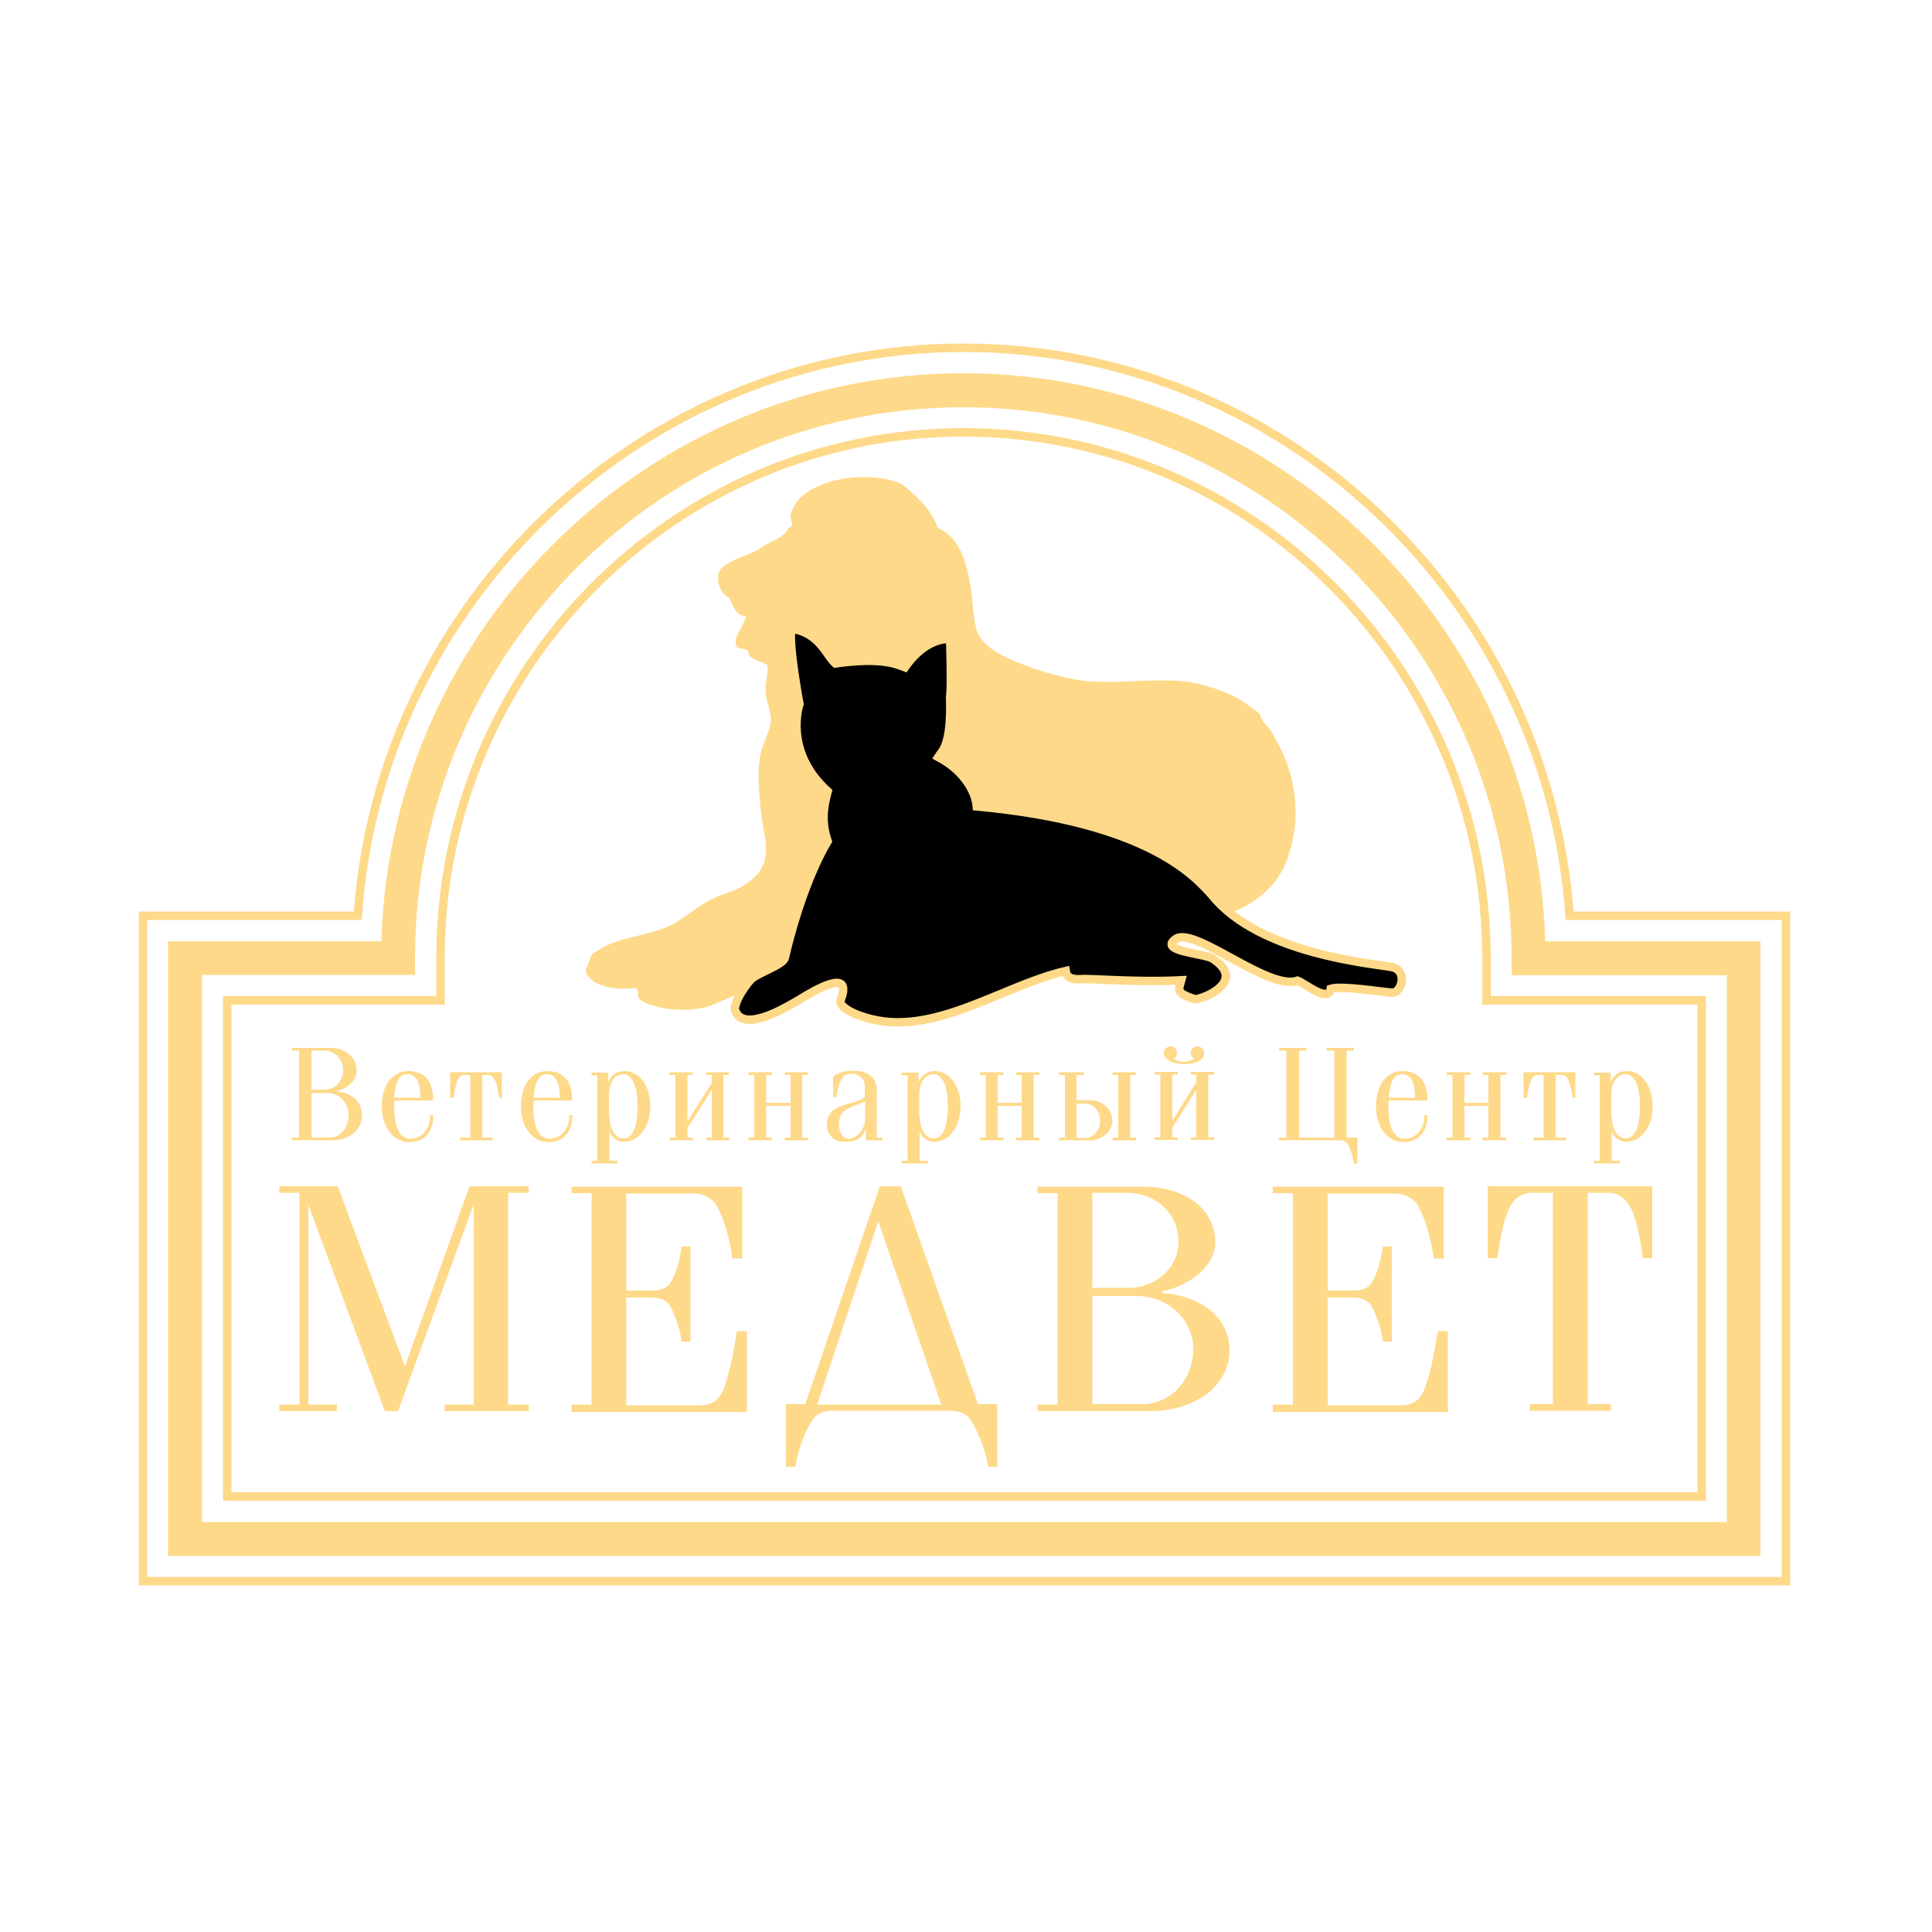 <svg width="500" height="500" viewBox="0 0 500 500" fill="none" xmlns="http://www.w3.org/2000/svg">
<path fill-rule="evenodd" clip-rule="evenodd" d="M86.1 295.099H75.5V294.399H77.4V271.899H75.5V271.199H85.4C89.5 271.199 92.3 273.599 92.3 277.099C92.3 279.499 90.2 281.599 87.3 282.299V282.499C91.2 282.899 93.7 285.199 93.7 288.599C93.7 292.399 90.5 295.099 86.1 295.099ZM83.8 271.899H80.6V281.999H84C86.8 281.999 88.8 279.699 88.8 277.099C88.9 274.599 87.1 271.899 83.8 271.899ZM84.8 282.899H80.6V294.399H85.3C88.1 294.399 90.2 291.799 90.2 288.499C90.2 285.599 88 282.899 84.8 282.899Z" fill="#FED989"/>
<path fill-rule="evenodd" clip-rule="evenodd" d="M102.101 284.799C102.001 285.499 102.001 285.999 102.001 285.999C102.001 292.299 103.701 294.699 106.201 294.699C109.201 294.699 111.301 291.999 111.301 289.099V288.599H112.101V289.099C112.101 292.799 109.801 295.599 106.001 295.599C101.801 295.599 98.801 291.699 98.801 286.299C98.801 280.799 101.601 277.199 105.601 277.199C109.501 277.199 112.101 279.299 112.101 284.799H102.101ZM105.401 277.999C103.601 277.999 102.301 279.599 102.001 284.099H108.801C108.801 279.399 107.301 277.999 105.401 277.999Z" fill="#FED989"/>
<path fill-rule="evenodd" clip-rule="evenodd" d="M129.2 284.1C129 282.6 128.6 280.5 128 279.4C127.6 278.6 127.1 278.2 126.5 278.2H124.8V294.4H127.5V295.1H119V294.4H121.7V278.2H120C119.5 278.2 118.9 278.6 118.5 279.4C118 280.5 117.5 282.7 117.4 284.1H116.5V277.5H129.9V284.1H129.2Z" fill="#FED989"/>
<path fill-rule="evenodd" clip-rule="evenodd" d="M138.101 284.799C138.001 285.499 138.001 285.999 138.001 285.999C138.001 292.299 139.701 294.699 142.201 294.699C145.201 294.699 147.301 291.999 147.301 289.099V288.599H148.101V289.099C148.101 292.799 145.801 295.599 142.001 295.599C137.801 295.599 134.801 291.699 134.801 286.299C134.801 280.799 137.601 277.199 141.601 277.199C145.401 277.199 148.101 279.299 148.101 284.799H138.101ZM141.501 277.999C139.701 277.999 138.401 279.599 138.101 284.099H144.901C144.901 279.399 143.301 277.999 141.501 277.999Z" fill="#FED989"/>
<path fill-rule="evenodd" clip-rule="evenodd" d="M161.4 295.499C159.7 295.499 158.4 294.399 157.7 292.899V300.399H159.8V301.099H153.1V300.399H154.6V278.299H153.1V277.599H157.4V279.999C158.3 278.299 159.4 277.199 161.6 277.199C165.7 277.199 168.3 281.299 168.3 286.299C168.3 291.699 165.3 295.499 161.4 295.499ZM157.7 288.699C157.7 292.099 159.2 294.599 161.3 294.599C163.6 294.599 165 292.099 165 286.199C165 280.899 163.5 277.999 161.3 277.999C159.4 277.999 157.6 279.699 157.6 283.499V288.699H157.7Z" fill="#FED989"/>
<path fill-rule="evenodd" clip-rule="evenodd" d="M182.801 295.1V294.4H184.201V282L177.901 292V294.4H179.301V295.1H173.301V294.4H174.801V278.2H173.301V277.5H179.301V278.2H177.901V290.2L184.201 280.3V278.2H182.801V277.5H188.701V278.2H187.201V294.4H188.701V295.1H182.801Z" fill="#FED989"/>
<path fill-rule="evenodd" clip-rule="evenodd" d="M204.599 286.2H198.299V294.4H199.799V295.1H193.699V294.4H195.199V278.2H193.699V277.5H199.799V278.2H198.299V285.4H204.599V278.2H203.099V277.5H209.099V278.2H207.599V294.4H209.099V295.1H203.099V294.4H204.599V286.2Z" fill="#FED989"/>
<path fill-rule="evenodd" clip-rule="evenodd" d="M224.1 295.1V292.3C223 294.4 222 295.5 218.5 295.5C215.8 295.5 214 293.7 214 291.1C214 285.1 221.5 286.2 223.8 283.9V281.1C223.8 279.3 222.4 277.9 220.5 277.9C219.4 277.9 218.5 278.1 218 279C217.3 279.9 216.7 281.8 216.5 283.9H215.6V278.7C216.8 277.5 218.9 277.1 220.7 277.1C223.8 277.1 226.9 278.2 226.9 282.1V294.4H228.4V295.1H224.1ZM219.6 286.8C218.2 287.5 217.1 288.7 217.1 291C217.1 292.9 218 294.7 219.7 294.7C221.4 294.7 223.9 292.7 223.9 289.4V285C222.6 285.7 221 286.1 219.6 286.8Z" fill="#FED989"/>
<path fill-rule="evenodd" clip-rule="evenodd" d="M241.7 295.499C240 295.499 238.7 294.399 238 292.899V300.399H240.1V301.099H233.4V300.399H234.9V278.299H233.4V277.599H237.7V279.999C238.6 278.299 239.7 277.199 241.9 277.199C246 277.199 248.6 281.299 248.6 286.299C248.6 291.699 245.6 295.499 241.7 295.499ZM238 288.699C238 292.099 239.5 294.599 241.6 294.599C243.9 294.599 245.3 292.099 245.3 286.199C245.3 280.899 243.8 277.999 241.6 277.999C239.7 277.999 237.9 279.699 237.9 283.499V288.699H238Z" fill="#FED989"/>
<path fill-rule="evenodd" clip-rule="evenodd" d="M264.4 286.2H258.2V294.4H259.7V295.1H253.6V294.4H255.1V278.2H253.6V277.5H259.7V278.2H258.2V285.4H264.4V278.2H262.9V277.5H269V278.2H267.5V294.4H269V295.1H262.9V294.4H264.4V286.2Z" fill="#FED989"/>
<path fill-rule="evenodd" clip-rule="evenodd" d="M282.1 295.1H274.1V294.4H275.6V278.2H274V277.5H280.5V278.2H278.6V284.7H282.1C285.3 284.7 287.9 287.1 287.9 290C287.9 292.8 285.3 295.1 282.1 295.1ZM280.8 285.6H278.6V294.5H280.8C283 294.5 284.7 292.5 284.7 290.1C284.7 287.6 283 285.6 280.8 285.6ZM289.4 278.2H287.9V277.5H294V278.2H292.5V294.4H294V295.1H287.9V294.4H289.4V278.2Z" fill="#FED989"/>
<path fill-rule="evenodd" clip-rule="evenodd" d="M308.201 295.1V294.4H309.601V282L303.401 291.9V294.3H304.801V295H298.801V294.3H300.301V278.1H298.801V277.4H304.801V278.1H303.401V290L309.601 280.1V278.1H308.201V277.4H314.201V278.1H312.701V294.3H314.201V295H308.201V295.1ZM306.501 275.4C303.501 275.4 301.201 274.2 301.201 272.6C301.201 271.6 302.001 270.8 302.901 270.8C303.901 270.8 304.601 271.6 304.601 272.6C304.601 273.2 304.201 273.8 303.701 273.9C304.001 274.4 305.501 274.8 306.401 274.8C307.401 274.8 308.601 274.4 309.101 273.9C308.601 273.8 308.201 273.2 308.201 272.6C308.201 271.6 308.901 270.8 309.901 270.8C310.901 270.8 311.601 271.6 311.601 272.6C311.801 274.3 309.501 275.4 306.501 275.4Z" fill="#FED989"/>
<path fill-rule="evenodd" clip-rule="evenodd" d="M345.2 271.899H343.3V271.199H350.4V271.899H348.5V294.399H351.3V301.099H350.4C350.1 299.399 349.6 297.699 348.9 296.299C348.6 295.599 347.8 295.099 347 295.099H331V294.399H332.9V271.899H331V271.199H338.1V271.899H336.2V294.399H345.3V271.899H345.2Z" fill="#FED989"/>
<path fill-rule="evenodd" clip-rule="evenodd" d="M359.4 284.799C359.3 285.499 359.3 285.999 359.3 285.999C359.3 292.299 361 294.699 363.5 294.699C366.5 294.699 368.6 291.999 368.6 289.099V288.599H369.4V289.099C369.4 292.799 367 295.599 363.3 295.599C359.1 295.599 356.1 291.699 356.1 286.299C356.1 280.799 358.9 277.199 362.9 277.199C366.8 277.199 369.4 279.299 369.4 284.799H359.4ZM362.8 277.999C361 277.999 359.7 279.599 359.4 284.099H366.2C366.2 279.399 364.7 277.999 362.8 277.999Z" fill="#FED989"/>
<path fill-rule="evenodd" clip-rule="evenodd" d="M385.2 286.2H379V294.4H380.5V295.1H374.4V294.4H375.9V278.2H374.4V277.5H380.5V278.2H379V285.4H385.2V278.2H383.7V277.5H389.8V278.2H388.3V294.4H389.8V295.1H383.7V294.4H385.2V286.2Z" fill="#FED989"/>
<path fill-rule="evenodd" clip-rule="evenodd" d="M407.001 284.1C406.801 282.6 406.401 280.5 405.801 279.4C405.401 278.6 404.901 278.2 404.301 278.2H402.601V294.4H405.301V295.1H396.801V294.4H399.501V278.2H397.801C397.301 278.2 396.701 278.6 396.301 279.4C395.801 280.5 395.301 282.7 395.201 284.1H394.301V277.5H407.701V284.1H407.001Z" fill="#FED989"/>
<path fill-rule="evenodd" clip-rule="evenodd" d="M420.8 295.499C419.1 295.499 417.8 294.399 417.1 292.899V300.399H419.2V301.099H412.5V300.399H414V278.299H412.5V277.599H416.8V279.999C417.7 278.299 418.8 277.199 421 277.199C425.1 277.199 427.7 281.299 427.7 286.299C427.7 291.699 424.7 295.499 420.8 295.499ZM417.1 288.699C417.1 292.099 418.6 294.599 420.7 294.599C423 294.599 424.4 292.099 424.4 286.199C424.4 280.899 422.9 277.999 420.7 277.999C418.8 277.999 417 279.699 417 283.499V288.699H417.1Z" fill="#FED989"/>
<path d="M406.2 237C400.5 155.2 331.9 90 249.4 90C166.9 90 98.2 155.2 92.6 237H37V409.2H462.2V237H406.2Z" stroke="#FED989" stroke-width="2.188" stroke-miterlimit="22.926"/>
<path d="M249.301 111.9C323.901 111.9 384.701 172.9 384.701 247.9V258.9H440.401V387.3H58.801V258.9H114.001V247.9C114.001 173 174.701 111.9 249.301 111.9Z" stroke="#FED989" stroke-width="2.188" stroke-miterlimit="22.926"/>
<path fill-rule="evenodd" clip-rule="evenodd" d="M399.9 243.6C397.6 162.3 330.5 96.6 249.3 96.6C168.1 96.6 101 162.3 98.7 243.6H43.5V402.7H455.6V243.6H399.9ZM249.3 105.4C327.6 105.4 391.2 169.4 391.2 248V252.4H446.9V393.9H52.3V252.3H107.4V247.9C107.4 169.3 171.1 105.4 249.3 105.4Z" fill="#FED989"/>
<path fill-rule="evenodd" clip-rule="evenodd" d="M151.699 251.9C151.699 251.4 151.699 251 151.699 250.5C152.399 249.7 152.599 247.9 153.099 247.2C153.599 246.4 154.699 246.1 155.899 245.3C160.399 242.6 167.399 242.2 173.099 239.7C176.399 238.3 180.399 234.5 184.199 232.7C186.999 231.3 189.799 230.8 192.099 229.4C194.699 227.8 196.899 225.9 197.699 223.3C198.899 219.5 197.799 216.2 197.199 212.1C196.499 206.6 195.899 200.4 196.699 195.8C197.299 192.4 199.399 189.1 199.499 186.5C199.599 184 198.199 181.5 198.099 178.6C197.999 176.5 198.899 174.6 198.599 172.1C196.999 171.3 195.399 170.8 193.999 169.8C193.699 169.6 193.799 168.6 193.499 168.4C192.699 167.8 190.999 168 190.599 167.2C189.999 165.9 190.699 164.5 191.299 163.3C191.499 163 193.399 159.6 192.999 159.5C190.299 159.3 189.799 156.8 188.799 154.8C186.399 153.6 185.399 150.6 185.999 148.3C186.699 145.7 191.599 144.5 195.299 142.7C196.199 142.3 196.899 141.7 197.599 141.3C199.899 140 203.299 138.8 204.099 136.6C205.899 136.2 204.399 134.7 204.599 133.3C206.499 124.4 222.899 121.4 232.499 124.9C233.899 125.4 235.199 126.8 236.199 127.7C239.099 130.2 241.499 133.2 242.699 136.6C248.199 139 249.899 144.9 251.099 151.1C251.799 155 251.799 160.9 252.999 163.7C254.699 167.7 259.799 170.1 265.099 172.1C269.499 173.8 276.399 175.9 281.799 176.3C290.199 176.9 298.499 175.6 305.899 176.3C311.599 176.8 318.899 179.5 322.199 181.9C323.499 182.9 325.099 183.8 325.899 184.7C326.299 185.1 326.299 185.9 326.799 186.6C327.699 187.8 328.499 188.4 329.099 189.4C330.699 192.2 332.399 195.4 333.299 198.3C335.799 205.9 335.799 212.6 334.199 218.8C333.299 222.3 332.699 223.9 330.999 226.7C328.999 229.9 325.399 232.9 322.199 234.6C318.199 236.8 310.199 239.6 304.099 239.3C300.999 239.1 300.799 238.3 299.499 237.9C298.799 237.7 297.899 237.9 297.199 237.9C294.699 237.8 291.799 238.4 289.299 238.8C278.499 240.5 269.899 244.9 257.699 243C258.099 246.4 256.999 250.6 254.899 251.9C252.499 253.4 242.099 253.4 238.199 253.8C237.399 253.9 236.599 253.8 235.899 253.8C222.399 254 208.099 254.6 195.999 256.1C191.599 256.7 189.999 257.7 187.199 258.9C185.499 259.6 183.699 260.4 182.099 260.8C175.699 262.1 168.099 260.8 165.399 258.5C164.799 257.7 165.599 255.5 163.999 255.7C159.399 256.3 153.599 255.4 151.699 251.9Z" fill="#FED989"/>
<path fill-rule="evenodd" clip-rule="evenodd" d="M190.799 258.799C191.699 256.799 193.299 254.599 194.299 253.499C195.799 251.899 202.699 249.699 203.099 247.899C206.999 231.299 211.999 221.299 214.199 217.699C212.499 212.799 213.099 208.799 214.199 204.799C202.599 194.299 206.899 182.199 206.899 182.199C206.899 182.199 203.999 166.899 204.799 162.699C212.099 163.699 213.799 169.599 216.199 171.699C228.199 169.999 232.099 171.899 234.199 172.699C239.899 164.499 245.899 165.399 245.899 165.399C245.899 165.399 246.299 177.799 245.899 180.299C246.299 193.299 243.699 194.399 242.799 195.899C250.199 199.799 252.599 205.699 252.799 208.699C297.399 212.799 309.399 226.999 313.599 231.599C325.899 247.099 355.999 249.399 360.299 250.299C364.499 251.299 362.599 257.099 360.299 256.899C357.999 256.799 347.299 254.999 344.399 255.899C343.799 259.599 337.899 254.599 335.799 253.799C328.299 256.499 309.199 239.699 304.299 242.999C299.499 246.299 312.199 246.699 313.999 248.199C322.799 254.099 311.099 258.699 309.199 258.599C304.199 256.899 304.999 256.299 305.699 253.699C293.999 254.299 282.599 253.199 279.799 253.399C276.999 253.599 275.999 252.699 275.799 251.299C259.499 254.999 241.399 268.599 224.199 263.299C222.499 262.799 220.599 262.099 219.099 261.099C216.199 259.099 218.099 258.799 218.199 256.099C218.499 250.999 207.799 258.099 206.399 258.899C203.599 260.499 192.499 267.299 190.299 261.499C189.999 261.199 190.299 259.999 190.799 258.799Z" fill="black"/>
<path d="M190.799 258.799C191.699 256.799 193.299 254.599 194.299 253.499C195.799 251.899 202.699 249.699 203.099 247.899C206.999 231.299 211.999 221.299 214.199 217.699C212.499 212.799 213.099 208.799 214.199 204.799C202.599 194.299 206.899 182.199 206.899 182.199C206.899 182.199 203.999 166.899 204.799 162.699C212.099 163.699 213.799 169.599 216.199 171.699C228.199 169.999 232.099 171.899 234.199 172.699C239.899 164.499 245.899 165.399 245.899 165.399C245.899 165.399 246.299 177.799 245.899 180.299C246.299 193.299 243.699 194.399 242.799 195.899C250.199 199.799 252.599 205.699 252.799 208.699C297.399 212.799 309.399 226.999 313.599 231.599C325.899 247.099 355.999 249.399 360.299 250.299C364.499 251.299 362.599 257.099 360.299 256.899C357.999 256.799 347.299 254.999 344.399 255.899C343.799 259.599 337.899 254.599 335.799 253.799C328.299 256.499 309.199 239.699 304.299 242.999C299.499 246.299 312.199 246.699 313.999 248.199C322.799 254.099 311.099 258.699 309.199 258.599C304.199 256.899 304.999 256.299 305.699 253.699C293.999 254.299 282.599 253.199 279.799 253.399C276.999 253.599 275.999 252.699 275.799 251.299C259.499 254.999 241.399 268.599 224.199 263.399C222.499 262.899 220.599 262.199 219.099 261.199C216.199 259.199 218.099 258.899 218.199 256.199C218.499 251.099 207.799 258.199 206.399 258.999C203.599 260.599 192.499 267.399 190.299 261.599C189.999 261.199 190.299 259.999 190.799 258.799Z" stroke="#FED989" stroke-width="2.187" stroke-miterlimit="22.926"/>
<path fill-rule="evenodd" clip-rule="evenodd" d="M115.101 365.2V363.5H122.601V311.7L103.001 365.2H99.601L79.801 311.8V363.5H87.201V365.2H72.301V363.5H77.501V308.7H72.301V307H87.401L104.801 353.6L121.501 307H136.801V308.7H131.501V363.5H136.801V365.2H115.101Z" fill="#FED989"/>
<path fill-rule="evenodd" clip-rule="evenodd" d="M147.9 365.2V363.5H153.1V308.8H147.9V307.1H192.1V325.7H189.6C188.8 320.9 187.7 316 185.4 311.9C184.5 310.3 182 308.9 179.8 308.9H162.1V334H168.8C171 334 172.7 333.3 173.5 332C175 329.7 176 325.7 176.4 322.6H178.7V347.2H176.4C176 344 174.7 340.4 173.5 338.1C172.7 336.7 171.1 335.8 168.8 335.8H162.1V363.7H181.3C184.3 363.7 186.4 362.1 187.4 359.1C188.8 355.3 189.8 350.4 190.7 344.5H193.3V365.4H147.9V365.2Z" fill="#FED989"/>
<path fill-rule="evenodd" clip-rule="evenodd" d="M227.7 307H233.1L253.1 363.4H258.1V379.6H255.8C255 375.4 253.4 371.2 251.5 367.9C250.4 365.9 248.2 365.1 246 365.1H215.2C213 365.1 211.1 366 210 367.9C208 371.2 206.6 375.3 205.8 379.6H203.4V363.4H208.4L227.7 307ZM227.3 316.1L211.5 363.5H243.6L227.3 316.1Z" fill="#FED989"/>
<path fill-rule="evenodd" clip-rule="evenodd" d="M297.5 365.2H268.5V363.5H273.7V308.8H268.5V307.1H295.6C306.9 307.1 314.5 313 314.5 321.5C314.5 327.3 308.8 332.4 300.8 334.2V334.6C311.3 335.5 318.2 341.2 318.2 349.4C318.2 358.5 309.5 365.2 297.5 365.2ZM291.4 308.7H282.7V333.3H291.9C299.6 333.3 305 327.7 305 321.4C305.1 315.2 300.3 308.7 291.4 308.7ZM294.1 335.4H282.7V363.4H295.5C303.2 363.4 308.8 357 308.8 349.1C308.9 342 302.7 335.4 294.1 335.4Z" fill="#FED989"/>
<path fill-rule="evenodd" clip-rule="evenodd" d="M329.4 365.2V363.5H334.6V308.8H329.4V307.1H373.6V325.7H371.1C370.3 320.9 369.2 316 366.9 311.9C366 310.3 363.5 308.9 361.3 308.9H343.6V334H350.3C352.5 334 354.2 333.3 355 332C356.5 329.7 357.5 325.7 357.9 322.6H360.2V347.2H357.9C357.5 344 356.2 340.4 355 338.1C354.2 336.7 352.6 335.8 350.3 335.8H343.6V363.7H362.7C365.7 363.7 367.8 362.1 368.8 359.1C370.2 355.3 371.2 350.4 372.1 344.5H374.7V365.4H329.4V365.2Z" fill="#FED989"/>
<path fill-rule="evenodd" clip-rule="evenodd" d="M401.8 308.7H396.5C393.8 308.7 391.6 310.4 390.6 312.7C388.8 316.5 388.2 321.4 387.5 325.6H385V307H427.6V325.6H425.2C424.5 321.4 423.9 316.4 422.1 312.7C420.9 310.4 419 308.7 416.2 308.7H410.9V363.4H416.9V365.1H395.9V363.4H401.9V308.7H401.8Z" fill="#FED989"/>
</svg>
